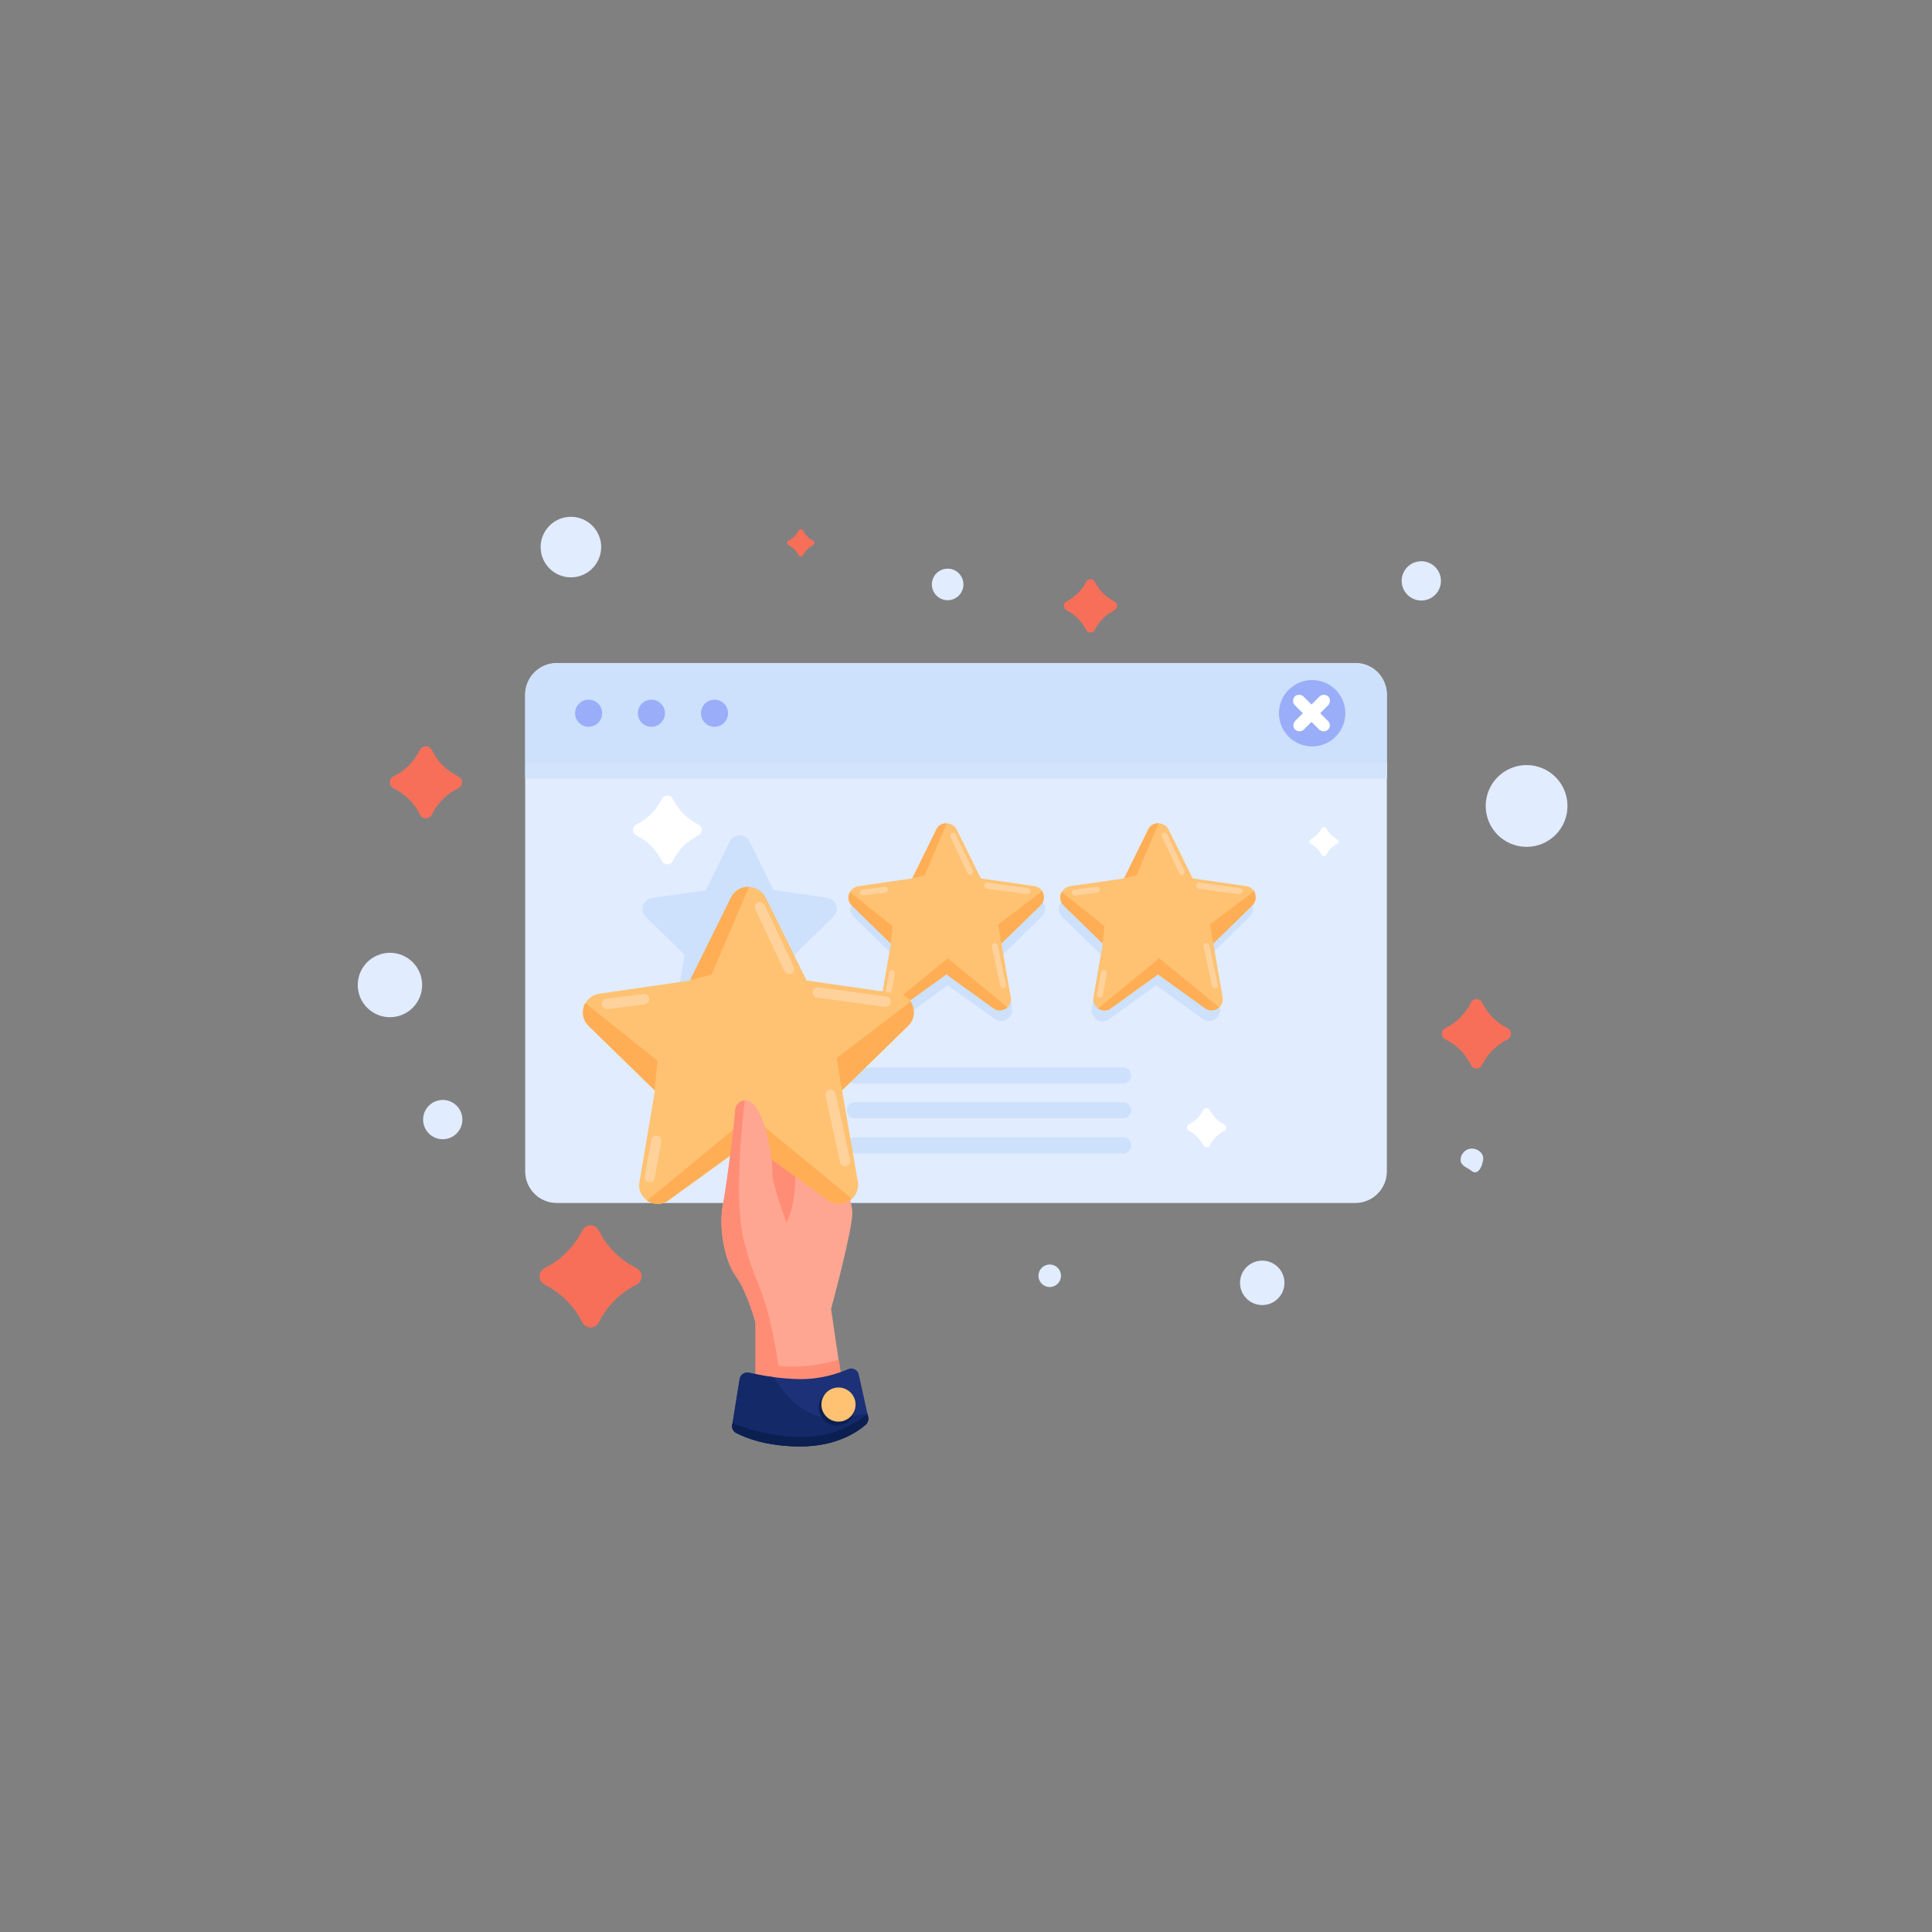 <?xml version="1.0" encoding="utf-8"?>
<!-- Generator: Adobe Illustrator 19.0.0, SVG Export Plug-In . SVG Version: 6.00 Build 0)  -->
<svg version="1.1" xmlns="http://www.w3.org/2000/svg" xmlns:xlink="http://www.w3.org/1999/xlink" x="0px" y="0px"
	 viewBox="0 0 600 600" enable-background="new 0 0 600 600" xml:space="preserve">
<rect x="0" y="0" width="600" height="600" fill="#808080" stroke="none"/>
<g id="TAB">
	<g id="XMLID_84_">
		<path id="XMLID_338_" fill="#E1ECFF" d="M430.7,215.7v148.1c0,5.4-4.4,9.8-9.8,9.8H172.9c-5.4,0-9.8-4.4-9.8-9.8V215.7
			c0-5.4,4.4-9.8,9.8-9.8h248.1C426.4,205.9,430.7,210.3,430.7,215.7z"/>
		<g id="XMLID_328_">
			<path id="XMLID_268_" fill="#CDE0FC" d="M351.3,334L351.3,334c0,1.4-1.1,2.5-2.5,2.5h-83.3c-1.4,0-2.5-1.1-2.5-2.5l0,0
				c0-1.4,1.1-2.5,2.5-2.5h83.3C350.2,331.6,351.3,332.7,351.3,334z"/>
			<path id="XMLID_329_" fill="#CDE0FC" d="M351.3,344.8L351.3,344.8c0,1.4-1.1,2.5-2.5,2.5h-83.3c-1.4,0-2.5-1.1-2.5-2.5l0,0
				c0-1.4,1.1-2.5,2.5-2.5h83.3C350.2,342.4,351.3,343.5,351.3,344.8z"/>
			<path id="XMLID_330_" fill="#CDE0FC" d="M351.3,355.7L351.3,355.7c0,1.4-1.1,2.5-2.5,2.5h-83.3c-1.4,0-2.5-1.1-2.5-2.5l0,0
				c0-1.4,1.1-2.5,2.5-2.5h83.3C350.2,353.2,351.3,354.3,351.3,355.7z"/>
		</g>
		<g id="XMLID_135_">
			<path id="XMLID_131_" fill="#CDE0FC" d="M362.1,261.3l7.4,15.1l16.7,2.4c2.8,0.4,4,3.9,1.9,5.9l-12,11.7l2.8,16.6
				c0.5,2.8-2.5,5-5,3.7L359,306l-14.9,10.8c-2.5,1.3-5.5-0.8-5-3.7l2.8-16.6l-12-11.7c-2.1-2-0.9-5.5,1.9-5.9l16.7-2.4l7.4-15.1
				C357.1,258.8,360.8,258.8,362.1,261.3z"/>
			<path id="XMLID_132_" fill="#CDE0FC" d="M297.5,261.3l7.4,15.1l16.7,2.4c2.8,0.4,4,3.9,1.9,5.9l-12,11.7l2.8,16.6
				c0.5,2.8-2.5,5-5,3.7L294.3,306l-14.9,10.8c-2.5,1.3-5.5-0.8-5-3.7l2.8-16.6l-12-11.7c-2.1-2-0.9-5.5,1.9-5.9l16.7-2.4l7.4-15.1
				C292.5,258.8,296.2,258.8,297.5,261.3z"/>
			<path id="XMLID_136_" fill="#CDE0FC" d="M232.8,261.3l7.4,15.1l16.7,2.4c2.8,0.4,4,3.9,1.9,5.9l-12,11.7l2.8,16.6
				c0.5,2.8-2.5,5-5,3.7L229.7,306l-14.9,10.8c-2.5,1.3-5.5-0.8-5-3.7l2.8-16.6l-12-11.7c-2.1-2-0.9-5.5,1.9-5.9l16.7-2.4l7.4-15.1
				C227.9,258.8,231.6,258.8,232.8,261.3z"/>
		</g>
		<g id="XMLID_83_">
			<path id="XMLID_128_" fill="#CDE0FC" d="M430.7,215.8v21.1H163.1v-21.1c0-5.4,4.4-9.8,9.8-9.8h248.1
				C426.4,206,430.7,210.4,430.7,215.8z"/>
			<g id="XMLID_217_">
				<circle id="XMLID_119_" fill="#99ADF9" cx="182.8" cy="221.5" r="4.2"/>
				<circle id="XMLID_122_" fill="#99ADF9" cx="202.3" cy="221.5" r="4.2"/>
				<circle id="XMLID_123_" fill="#99ADF9" cx="221.9" cy="221.5" r="4.2"/>
			</g>
			<g id="XMLID_20_">
				<circle id="XMLID_124_" fill="#99ADF9" cx="407.5" cy="221.5" r="10.3"/>
				<g id="XMLID_126_">
					<path id="XMLID_121_" fill="#FFFFFF" d="M412.4,226.6L412.4,226.6c-0.7,0.7-1.9,0.7-2.7,0l-7.6-7.6c-0.7-0.7-0.7-1.9,0-2.7l0,0
						c0.7-0.7,1.9-0.7,2.7,0l7.6,7.6C413.2,224.7,413.2,225.9,412.4,226.6z"/>
					<path id="XMLID_125_" fill="#FFFFFF" d="M402.2,226.6L402.2,226.6c-0.7-0.7-0.7-1.9,0-2.7l7.6-7.6c0.7-0.7,1.9-0.7,2.7,0l0,0
						c0.7,0.7,0.7,1.9,0,2.7l-7.6,7.6C404.1,227.3,402.9,227.3,402.2,226.6z"/>
				</g>
			</g>
			<rect id="XMLID_334_" x="163.1" y="236.9" fill="#D2E3FC" width="267.7" height="4.9"/>
		</g>
	</g>
</g>
<g id="STAR_1">
	<g id="XMLID_67_">
		<path id="XMLID_82_" fill="#FEC272" d="M388.9,281.2L376.8,293l2.9,16.7c0.2,1.2-0.2,2.4-1,3.1c-1,1-2.6,1.3-4,0.6l-15-10.8
			l-15,10.8c-1.2,0.6-2.6,0.5-3.6-0.2c-1.1-0.7-1.8-2-1.5-3.5l2.9-16.7l-12.1-11.8c-1.2-1.2-1.3-2.9-0.6-4.2
			c0.5-0.9,1.4-1.6,2.6-1.8l16.7-2.4l7.5-15.2c0.7-1.4,2-2,3.3-1.9c1.2,0.1,2.4,0.7,3,1.9l7.5,15.2l16.7,2.4
			c1.1,0.2,1.9,0.8,2.4,1.5C390.2,278.1,390.2,279.9,388.9,281.2z"/>
		<g id="XMLID_80_">
			<path id="XMLID_81_" fill="#FFD29C" d="M367.1,271.7c-0.4,0-0.7-0.2-0.9-0.5l-5.3-11.3c-0.2-0.5,0-1,0.4-1.2c0.5-0.2,1,0,1.2,0.4
				l5.3,11.3c0.2,0.5,0,1-0.4,1.2C367.4,271.6,367.3,271.7,367.1,271.7z"/>
		</g>
		<g id="XMLID_78_">
			<path id="XMLID_79_" fill="#FFD29C" d="M377.3,306.9c-0.4,0-0.8-0.3-0.9-0.7l-2.6-12.2c-0.1-0.5,0.2-1,0.7-1.1
				c0.5-0.1,1,0.2,1.1,0.7l2.6,12.2c0.1,0.5-0.2,1-0.7,1.1C377.5,306.9,377.4,306.9,377.3,306.9z"/>
		</g>
		<g id="XMLID_76_">
			<path id="XMLID_77_" fill="#FFD29C" d="M384.8,277.7c0,0-0.1,0-0.1,0l-12.4-1.7c-0.5-0.1-0.9-0.5-0.8-1.1
				c0.1-0.5,0.5-0.9,1.1-0.8l12.4,1.7c0.5,0.1,0.9,0.5,0.8,1.1C385.7,277.3,385.3,277.7,384.8,277.7z"/>
		</g>
		<g id="XMLID_74_">
			<path id="XMLID_75_" fill="#FFD29C" d="M333.8,278.1c-0.5,0-0.9-0.3-0.9-0.8c-0.1-0.5,0.3-1,0.8-1l6.8-0.9c0.5-0.1,1,0.3,1,0.8
				c0.1,0.5-0.3,1-0.8,1l-6.8,0.9C333.9,278.1,333.8,278.1,333.8,278.1z"/>
		</g>
		<g id="XMLID_72_">
			<path id="XMLID_73_" fill="#FFD29C" d="M341.6,309.8c-0.1,0-0.1,0-0.2,0c-0.5-0.1-0.8-0.6-0.7-1.1l1.2-6.7
				c0.1-0.5,0.6-0.8,1.1-0.7c0.5,0.1,0.8,0.6,0.7,1.1l-1.2,6.7C342.4,309.5,342,309.8,341.6,309.8z"/>
		</g>
		<path id="XMLID_71_" fill="#FFAE55" d="M343,287.6l-0.6,5.4l-12.1-11.8c-1.2-1.2-1.3-2.9-0.6-4.2L343,287.6z"/>
		<path id="XMLID_70_" fill="#FFAE55" d="M378.6,312.8c-1,1-2.6,1.3-4,0.6l-15-10.8l-15,10.8c-1.2,0.6-2.6,0.5-3.6-0.2v0l19-15.6
			L378.6,312.8z"/>
		<path id="XMLID_69_" fill="#FFAE55" d="M388.9,281.2L376.8,293l-1-5.9l13.6-10.3C390.2,278.1,390.2,279.9,388.9,281.2z"/>
		<path id="XMLID_68_" fill="#FFAE55" d="M359.8,255.7l-6.8,16.1l-3.9,1l7.5-15.2C357.1,256.3,358.5,255.6,359.8,255.7z"/>
	</g>
</g>
<g id="STAR_2">
	<g id="XMLID_33_">
		<path id="XMLID_66_" fill="#FEC272" d="M323.1,281.2L311,293l2.9,16.7c0.2,1.2-0.2,2.4-1,3.1c-1,1-2.6,1.3-4,0.6l-15-10.8
			l-15,10.8c-1.2,0.6-2.6,0.5-3.6-0.2c-1.1-0.7-1.8-2-1.5-3.5l2.9-16.7l-12.1-11.8c-1.2-1.2-1.3-2.9-0.6-4.2
			c0.5-0.9,1.4-1.6,2.6-1.8l16.7-2.4l7.5-15.2c0.7-1.4,2-2,3.3-1.9c1.2,0.1,2.4,0.7,3,1.9l7.5,15.2l16.7,2.4
			c1.1,0.2,1.9,0.8,2.4,1.5C324.5,278.1,324.4,279.9,323.1,281.2z"/>
		<g id="XMLID_64_">
			<path id="XMLID_65_" fill="#FFD29C" d="M301.4,271.7c-0.4,0-0.7-0.2-0.9-0.5l-5.3-11.3c-0.2-0.5,0-1,0.4-1.2c0.5-0.2,1,0,1.2,0.4
				l5.3,11.3c0.2,0.5,0,1-0.4,1.2C301.6,271.6,301.5,271.7,301.4,271.7z"/>
		</g>
		<g id="XMLID_62_">
			<path id="XMLID_63_" fill="#FFD29C" d="M311.6,306.9c-0.4,0-0.8-0.3-0.9-0.7L308,294c-0.1-0.5,0.2-1,0.7-1.1
				c0.5-0.1,1,0.2,1.1,0.7l2.6,12.2c0.1,0.5-0.2,1-0.7,1.1C311.7,306.9,311.7,306.9,311.6,306.9z"/>
		</g>
		<g id="XMLID_60_">
			<path id="XMLID_61_" fill="#FFD29C" d="M319,277.7c0,0-0.1,0-0.1,0l-12.4-1.7c-0.5-0.1-0.9-0.5-0.8-1.1c0.1-0.5,0.5-0.9,1.1-0.8
				l12.4,1.7c0.5,0.1,0.9,0.5,0.8,1.1C319.9,277.3,319.5,277.7,319,277.7z"/>
		</g>
		<g id="XMLID_58_">
			<path id="XMLID_59_" fill="#FFD29C" d="M268,278.1c-0.5,0-0.9-0.3-0.9-0.8c-0.1-0.5,0.3-1,0.8-1l6.8-0.9c0.5-0.1,1,0.3,1,0.8
				c0.1,0.5-0.3,1-0.8,1l-6.8,0.9C268.1,278.1,268.1,278.1,268,278.1z"/>
		</g>
		<g id="XMLID_56_">
			<path id="XMLID_57_" fill="#FFD29C" d="M275.8,309.8c-0.1,0-0.1,0-0.2,0c-0.5-0.1-0.8-0.6-0.7-1.1l1.2-6.7
				c0.1-0.5,0.6-0.8,1.1-0.7c0.5,0.1,0.8,0.6,0.7,1.1l-1.2,6.7C276.7,309.5,276.3,309.8,275.8,309.8z"/>
		</g>
		<path id="XMLID_37_" fill="#FFAE55" d="M277.2,287.6l-0.6,5.4l-12.1-11.8c-1.2-1.2-1.3-2.9-0.6-4.2L277.2,287.6z"/>
		<path id="XMLID_36_" fill="#FFAE55" d="M312.9,312.8c-1,1-2.6,1.3-4,0.6l-15-10.8l-15,10.8c-1.2,0.6-2.6,0.5-3.6-0.2v0l19-15.6
			L312.9,312.8z"/>
		<path id="XMLID_35_" fill="#FFAE55" d="M323.1,281.2L311,293l-1-5.9l13.6-10.3C324.5,278.1,324.4,279.9,323.1,281.2z"/>
		<path id="XMLID_34_" fill="#FFAE55" d="M294,255.7l-6.8,16.1l-3.9,1l7.5-15.2C291.4,256.3,292.7,255.6,294,255.7z"/>
	</g>
</g>
<g id="HAND_1">
	<g id="XMLID_266_">
		<g id="XMLID_260_">
			<path id="XMLID_155_" fill="#FEA691" d="M260.4,422.2l2.7,17h-28.4v-30.6c0,0-2-5.7-1.4-16c0.2-3.3,0.6-7.1,1.4-11.3
				c0.3-1.6,0.8-3.5,1.3-5.6c1.5-6,3.4-13.3,4.1-19.1c1-7.8-6.9-28.4-6.1-33.1c0.3-1.9,1-3.1,2-3.6c1.3-0.7,3.1-0.2,4.6,1.4
				c2.7,2.7,14.2,27.5,16.7,32.8c2.5,5.4,7.1,17.2,7.4,22.3c0.2,5.1-6.6,30.1-6.6,30.1L260.4,422.2z"/>
			<path id="XMLID_146_" fill="#FF8D76" d="M241.1,382.8c-2.9,0.7-5.2,3.5-5.2-7.1c1.5-6,3.4-13.3,4.1-19.1c1-7.8-6.9-28.4-6.1-33.1
				c0.3-1.9,1-3.1,2-3.6c2.3,5.5,8.2,20.2,10.3,34.7C248.8,372.8,244.5,382,241.1,382.8z"/>
		</g>
		<path id="XMLID_148_" fill="#FF8D76" d="M234.6,439.2v-30.6c0,0-2-5.7-1.4-16c2.6,7.6,5,10.9,7.8,26.7c1.3,7.5,1.9,14.3,2.1,19.9
			H234.6z"/>
		<path id="XMLID_150_" fill="#FF8D76" d="M263.1,439.2h-28.4V423c2.6,0.7,6.5,1.4,11.7,1.4c5.4,0,10.5-1.1,14.1-2.1L263.1,439.2z"
			/>
		<g id="XMLID_133_">
			<path id="XMLID_157_" fill="#1C3177" d="M268.9,442.4c-2.4,2.1-8.9,6.8-20.3,6.8c-10.8,0-17.3-2.8-20-4.2
				c-0.9-0.5-1.4-1.5-1.2-2.5l2.3-14.2c0.2-1.4,1.6-2.3,2.9-2c1.8,0.4,4.5,1,7.7,1.4c2.6,0.3,5.5,0.6,8.5,0.6
				c6.4,0,11.6-1.8,14.6-3.1c1.4-0.6,3,0.2,3.3,1.7l2.7,12.2l0.2,1.1C269.8,440.9,269.5,441.8,268.9,442.4z"/>
			<path id="XMLID_158_" fill="#132968" d="M268.9,442.4c-2.4,2.1-8.9,6.8-20.3,6.8c-10.8,0-17.3-2.8-20-4.2
				c-0.9-0.5-1.4-1.5-1.2-2.5l0.1-0.5l2.2-13.7c0.2-1.4,1.6-2.3,2.9-2c1.8,0.4,4.5,1,7.7,1.4c3.5,5.8,10.1,13.7,20.1,12.6
				c3.7-0.4,6.6-0.9,9-1.3l0,0l0.2,1C269.8,440.9,269.5,441.8,268.9,442.4z"/>
			<path id="XMLID_153_" fill="#0B1F51" d="M268.9,442.4c-2.4,2.1-8.9,6.8-20.3,6.8c-10.8,0-17.3-2.8-20-4.2
				c-0.9-0.5-1.4-1.5-1.2-2.5l0.1-0.5c4.7,1.8,12.9,4.4,21.7,4.3c9.8-0.1,16.4-4,20.2-7.2l0.2,1
				C269.8,440.9,269.5,441.8,268.9,442.4z"/>
		</g>
		<circle id="XMLID_137_" fill="#0B1F51" cx="259.9" cy="437.1" r="5.6"/>
		<circle id="XMLID_143_" fill="#FEC272" cx="260.4" cy="436.2" r="5.3"/>
	</g>
</g>
<g id="STAR_3">
	<g id="XMLID_134_">
		<path id="XMLID_290_" fill="#FEC272" d="M282,318.6l-20.5,20l4.9,28.3c0.4,2.1-0.4,4-1.7,5.3c-1.7,1.6-4.4,2.2-6.8,1l-25.4-18.4
			l-25.4,18.4c-2.1,1.1-4.3,0.8-6-0.3c-1.8-1.2-3-3.4-2.5-5.9l4.8-28.3l-20.5-20c-2.1-2-2.2-4.9-1.1-7.1c0.8-1.5,2.3-2.7,4.3-3
			l28.4-4.1l12.7-25.7c1.1-2.3,3.4-3.4,5.6-3.3c2,0.1,4,1.2,5,3.3l12.7,25.7l28.4,4.1c1.8,0.3,3.2,1.3,4.1,2.6
			C284.2,313.4,284.2,316.5,282,318.6z"/>
		<g id="XMLID_23_">
			<path id="XMLID_32_" fill="#FFD29C" d="M245.1,302.5c-0.6,0-1.2-0.3-1.5-0.9l-9-19.2c-0.4-0.8,0-1.7,0.8-2.1
				c0.8-0.4,1.7,0,2.1,0.8l9,19.2c0.4,0.8,0,1.7-0.8,2.1C245.5,302.4,245.3,302.5,245.1,302.5z"/>
		</g>
		<g id="XMLID_24_">
			<path id="XMLID_31_" fill="#FFD29C" d="M262.4,362.2c-0.7,0-1.4-0.5-1.5-1.2l-4.5-20.7c-0.2-0.9,0.4-1.7,1.2-1.9
				c0.9-0.2,1.7,0.4,1.9,1.2l4.5,20.7c0.2,0.9-0.4,1.7-1.2,1.9C262.6,362.2,262.5,362.2,262.4,362.2z"/>
		</g>
		<g id="XMLID_25_">
			<path id="XMLID_30_" fill="#FFD29C" d="M275,312.7c-0.1,0-0.1,0-0.2,0l-21-2.9c-0.9-0.1-1.5-0.9-1.4-1.8c0.1-0.9,0.9-1.5,1.8-1.4
				l21,2.9c0.9,0.1,1.5,0.9,1.4,1.8C276.5,312.1,275.8,312.7,275,312.7z"/>
		</g>
		<g id="XMLID_26_">
			<path id="XMLID_29_" fill="#FFD29C" d="M188.5,313.4c-0.8,0-1.5-0.6-1.6-1.4c-0.1-0.9,0.5-1.7,1.4-1.8l11.5-1.5
				c0.9-0.1,1.7,0.5,1.8,1.4s-0.5,1.7-1.4,1.8l-11.5,1.5C188.7,313.4,188.6,313.4,188.5,313.4z"/>
		</g>
		<g id="XMLID_27_">
			<path id="XMLID_28_" fill="#FFD29C" d="M201.8,367.2c-0.1,0-0.2,0-0.3,0c-0.9-0.2-1.4-1-1.3-1.8l2.1-11.4c0.2-0.9,1-1.4,1.8-1.3
				c0.9,0.2,1.4,1,1.3,1.8l-2.1,11.4C203.2,366.7,202.5,367.2,201.8,367.2z"/>
		</g>
		<path id="XMLID_277_" fill="#FFAE55" d="M204.2,329.4l-0.9,9.2l-20.5-20c-2.1-2-2.2-4.9-1.1-7.1L204.2,329.4z"/>
		<path id="XMLID_286_" fill="#FFAE55" d="M264.5,372.2c-1.7,1.6-4.4,2.2-6.8,1l-25.4-18.4l-25.4,18.4c-2.1,1.1-4.3,0.8-6-0.3v0
			l32.2-26.5L264.5,372.2z"/>
		<path id="XMLID_285_" fill="#FFAE55" d="M282,318.6l-20.5,20l-1.7-10l23-17.5C284.2,313.4,284.2,316.5,282,318.6z"/>
		<path id="XMLID_287_" fill="#FFAE55" d="M232.6,275.4L221,302.7l-6.7,1.7l12.7-25.7C228.2,276.4,230.4,275.3,232.6,275.4z"/>
	</g>
</g>
<g id="HAND_2">
	<g id="XMLID_129_">
		<path id="XMLID_152_" fill="#FEA691" d="M246.5,403.1c-1.6,5.2-4.6,7.2-7.2,7.8c-2.5,0.6-4.6,0-4.6,0s-2.6-9.7-6.1-14.5
			c-3.5-4.8-5.5-15-4.1-22.3c1.4-7.3,3.7-26.5,3.8-29.4c0.1-1.6,1.4-3,3-3c1.4,0,2.9,0.9,4.3,3.5c3,5.6,4.5,16.3,4.3,19.5
			c-0.2,3.2,5.6,18.4,5.6,18.4C246.9,387.1,249.7,392.9,246.5,403.1z"/>
		<path id="XMLID_147_" fill="#FF8D76" d="M239.3,411c-2.5,0.6-4.6,0-4.6,0s-2.6-9.7-6.1-14.5c-3.5-4.8-5.5-15-4.1-22.3
			c1.4-7.3,3.7-26.5,3.8-29.4c0.1-1.6,1.4-3,3-3c-0.9,7.4-3.3,30.7-0.4,42.9C233.8,397,236.5,398.7,239.3,411z"/>
	</g>
</g>
<g id="SPARKLING_1">
	<g id="XMLID_269_">
		<path id="XMLID_139_" fill="#F76F59" d="M197.6,399c-5,2.5-9.1,6.6-11.6,11.6c-1.1,2.2-4.1,2.2-5.2,0c-2.5-5-6.6-9.1-11.6-11.6
			c-2.2-1.1-2.2-4.1,0-5.2c5-2.5,9.1-6.6,11.6-11.6c1.1-2.2,4.1-2.2,5.2,0c2.5,5,6.6,9.1,11.6,11.6
			C199.8,394.9,199.8,397.9,197.6,399z"/>
		<path id="XMLID_140_" fill="#F76F59" d="M142.3,244.8c-3.6,1.7-6.4,4.6-8.2,8.2c-0.8,1.5-2.9,1.5-3.7,0c-1.7-3.6-4.6-6.4-8.2-8.2
			c-1.5-0.8-1.5-2.9,0-3.7c3.6-1.7,6.4-4.6,8.2-8.2c0.8-1.5,2.9-1.5,3.7,0c1.7,3.6,4.6,6.4,8.2,8.2
			C143.9,241.9,143.9,244,142.3,244.8z"/>
	</g>
</g>
<g id="SPARKLING_2">
	<g id="XMLID_267_">
		<path id="XMLID_151_" fill="#F76F59" d="M346.1,189.5c-2.6,1.3-4.8,3.5-6.1,6.1c-0.6,1.1-2.2,1.1-2.7,0c-1.3-2.6-3.5-4.8-6.1-6.1
			c-1.1-0.6-1.1-2.2,0-2.7c2.6-1.3,4.8-3.5,6.1-6.1c0.6-1.1,2.2-1.1,2.7,0c1.3,2.6,3.5,4.8,6.1,6.1
			C347.2,187.3,347.2,188.9,346.1,189.5z"/>
		<path id="XMLID_138_" fill="#F76F59" d="M468.2,322.8c-3.4,1.7-6.2,4.4-7.9,7.9c-0.7,1.5-2.8,1.5-3.5,0c-1.7-3.4-4.4-6.2-7.9-7.9
			c-1.5-0.7-1.5-2.8,0-3.5c3.4-1.7,6.2-4.4,7.9-7.9c0.7-1.5,2.8-1.5,3.5,0c1.7,3.4,4.4,6.2,7.9,7.9
			C469.6,320,469.6,322.1,468.2,322.8z"/>
		<path id="XMLID_141_" fill="#F76F59" d="M252.5,169.3c-1.3,0.7-2.4,1.7-3.1,3.1c-0.3,0.6-1.1,0.6-1.4,0c-0.7-1.3-1.7-2.4-3.1-3.1
			c-0.6-0.3-0.6-1.1,0-1.4c1.3-0.7,2.4-1.7,3.1-3.1c0.3-0.6,1.1-0.6,1.4,0c0.7,1.3,1.7,2.4,3.1,3.1
			C253.1,168.2,253.1,169,252.5,169.3z"/>
	</g>
</g>
<g id="SPARKLING_3">
	<g id="XMLID_271_">
		<path id="XMLID_145_" fill="#FFFFFF" d="M380.2,351.2c-1.9,1-3.5,2.5-4.5,4.5c-0.4,0.8-1.6,0.8-2,0c-1-1.9-2.5-3.5-4.5-4.5
			c-0.8-0.4-0.8-1.6,0-2c1.9-1,3.5-2.5,4.5-4.5c0.4-0.8,1.6-0.8,2,0c1,1.9,2.5,3.5,4.5,4.5C381,349.7,381,350.8,380.2,351.2z"/>
		<path id="XMLID_228_" fill="#FFFFFF" d="M415.2,262.1c-1.4,0.7-2.6,1.9-3.3,3.3c-0.3,0.6-1.2,0.6-1.5,0c-0.7-1.4-1.9-2.6-3.3-3.3
			c-0.6-0.3-0.6-1.2,0-1.5c1.4-0.7,2.6-1.9,3.3-3.3c0.3-0.6,1.2-0.6,1.5,0c0.7,1.4,1.9,2.6,3.3,3.3
			C415.9,260.9,415.9,261.8,415.2,262.1z"/>
		<path id="XMLID_144_" fill="#FFFFFF" d="M216.8,259.5c-3.4,1.7-6.1,4.4-7.8,7.8c-0.7,1.5-2.8,1.5-3.5,0c-1.7-3.4-4.4-6.1-7.8-7.8
			c-1.5-0.7-1.5-2.8,0-3.5c3.4-1.7,6.1-4.4,7.8-7.8c0.7-1.5,2.8-1.5,3.5,0c1.7,3.4,4.4,6.1,7.8,7.8
			C218.3,256.8,218.3,258.8,216.8,259.5z"/>
	</g>
</g>
<g id="ORNAMENT_1">
	<g id="XMLID_273_">
		<circle id="XMLID_262_" fill="#E1ECFF" cx="474.1" cy="250.3" r="12.7"/>
		<circle id="XMLID_275_" fill="#E1ECFF" cx="177.3" cy="169.9" r="9.4"/>
		<circle id="XMLID_276_" fill="#E1ECFF" cx="121.1" cy="305.9" r="10"/>
		<circle id="XMLID_289_" fill="#E1ECFF" cx="441.4" cy="180.4" r="6.1"/>
		<path id="XMLID_291_" fill="#E1ECFF" d="M460.6,360.2c-0.4,2.9-2,4.7-3.5,3.5c-1.5-1.2-3.5-1.6-3.5-3.5s1.6-3.5,3.5-3.5
			S460.9,358.2,460.6,360.2z"/>
		<circle id="XMLID_292_" fill="#E1ECFF" cx="326" cy="396.2" r="3.5"/>
		<circle id="XMLID_288_" fill="#E1ECFF" cx="137.5" cy="347.7" r="6.1"/>
		<circle id="XMLID_272_" fill="#E1ECFF" cx="392" cy="398.4" r="6.9"/>
		<circle id="XMLID_274_" fill="#E1ECFF" cx="294.3" cy="181.5" r="4.9"/>
	</g>
</g>
</svg>
